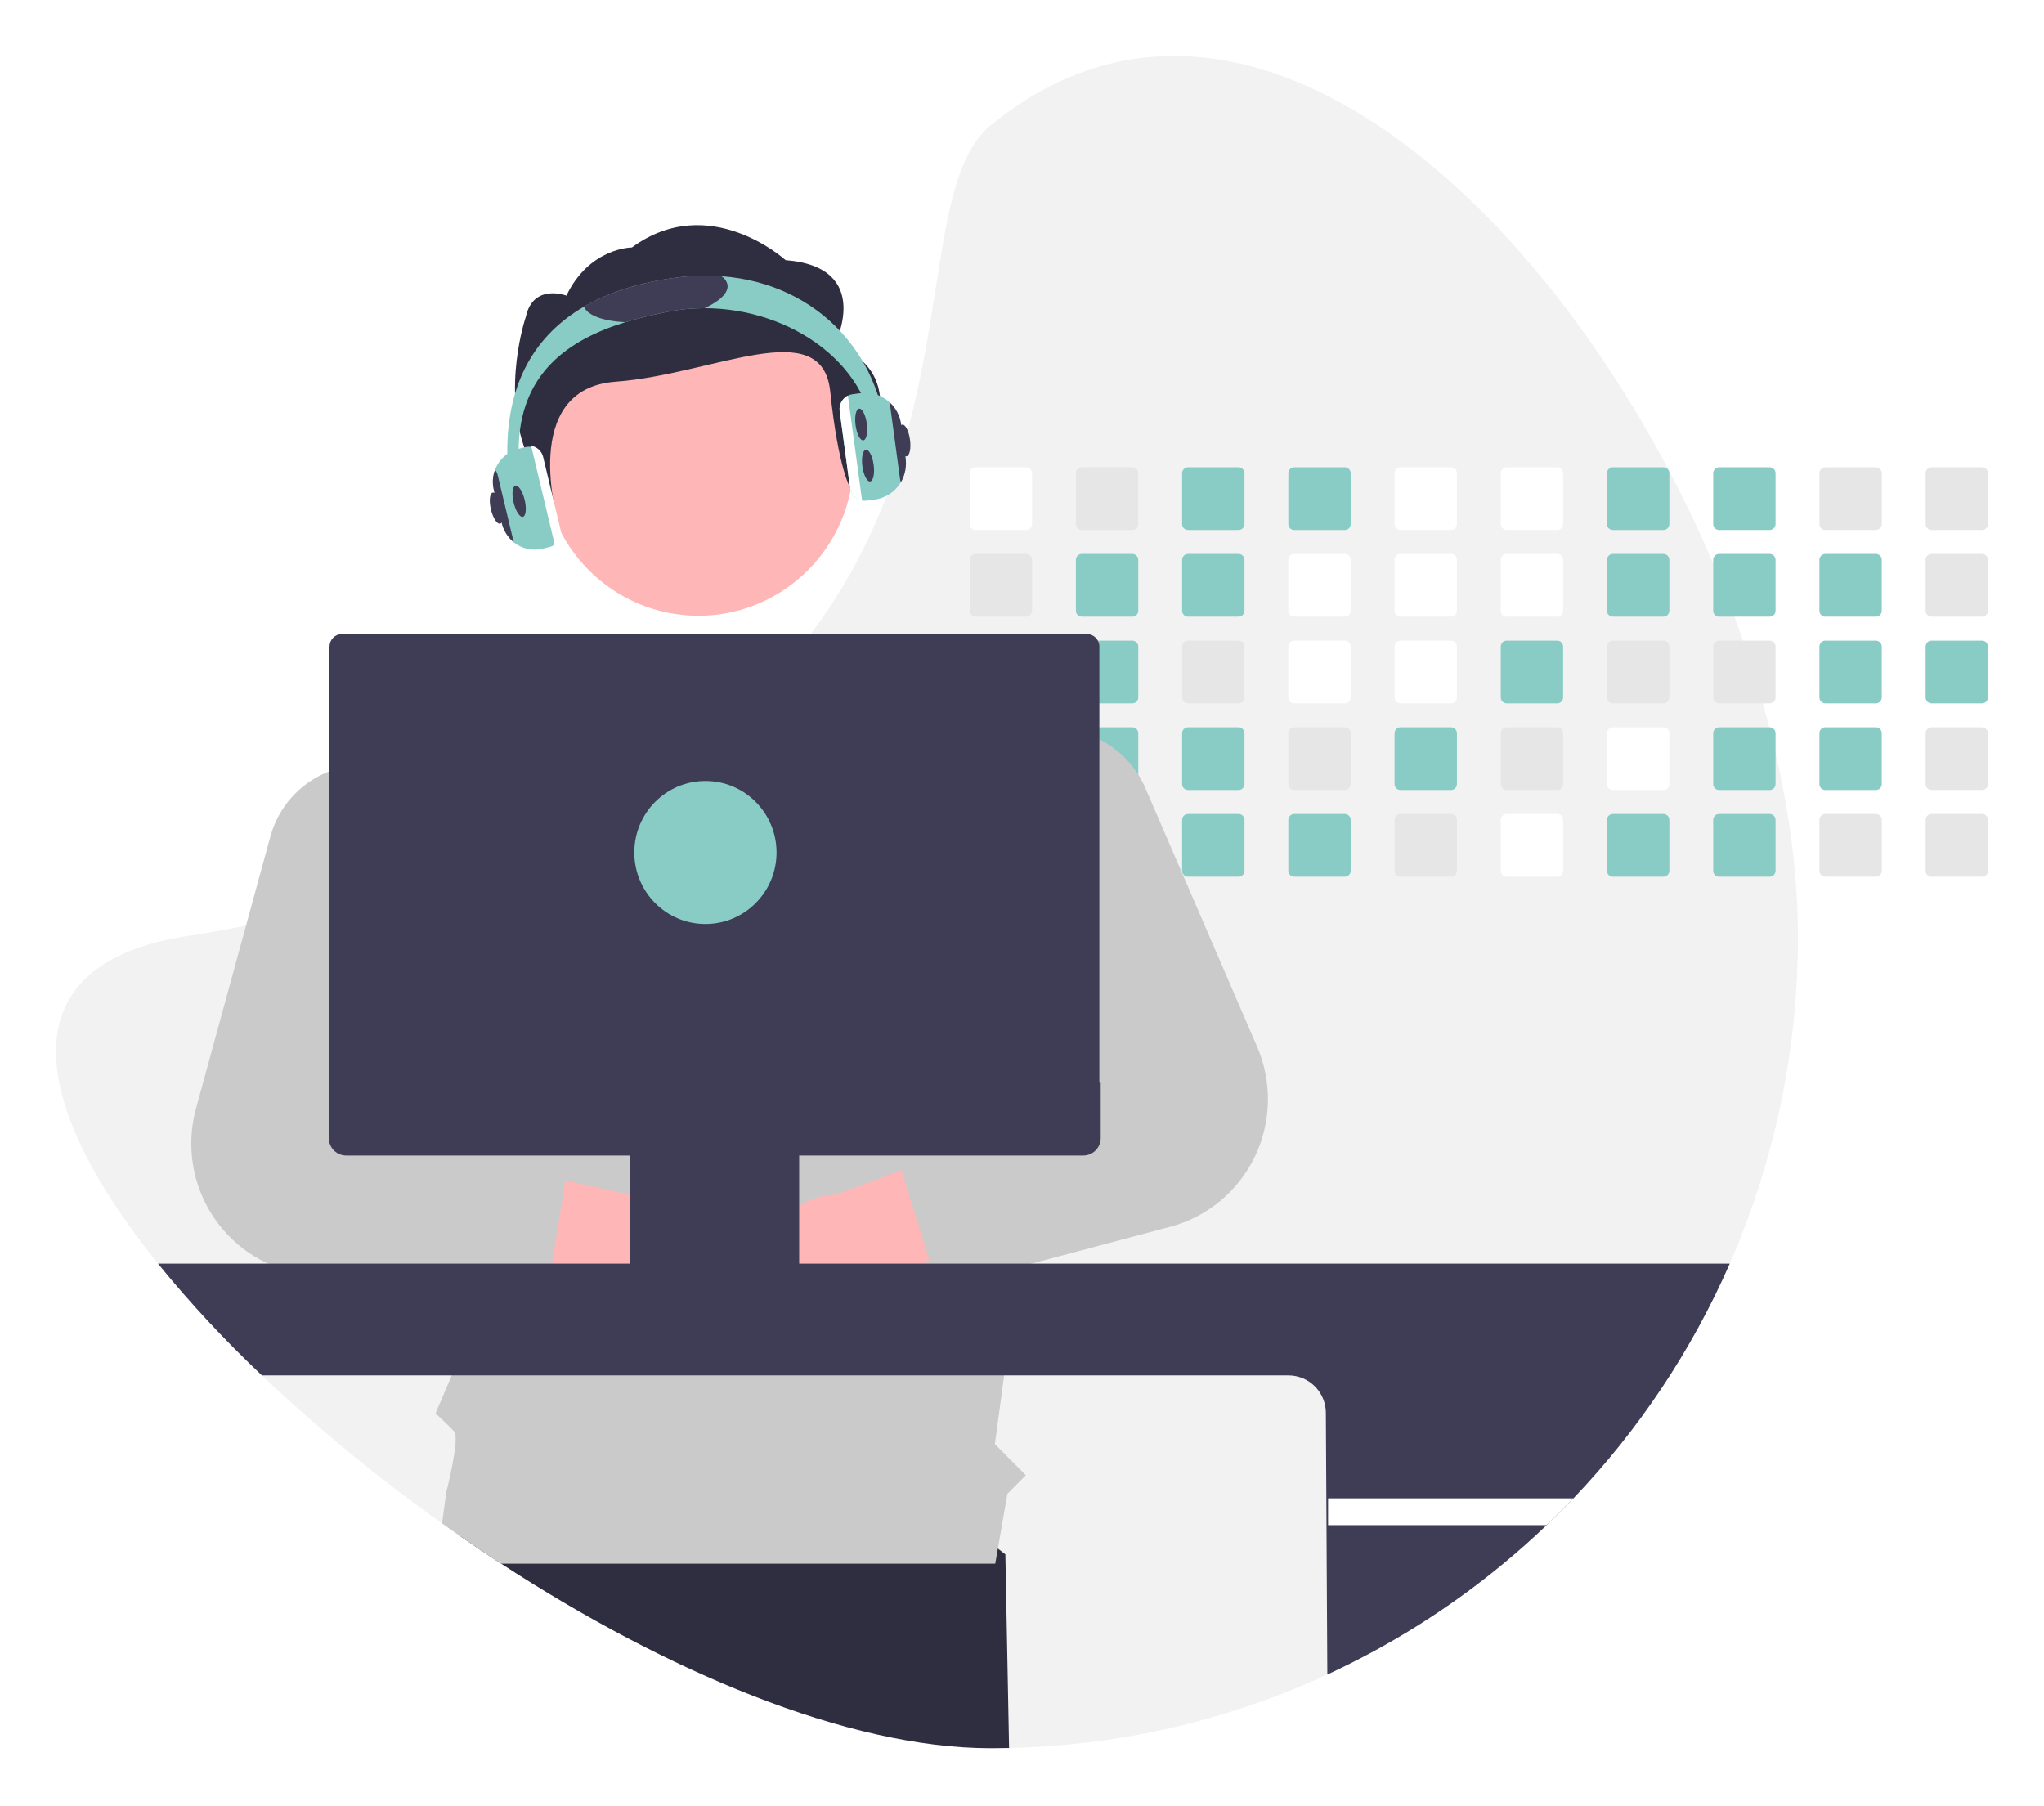<svg width="146" height="129" viewBox="0 0 146 129" fill="none" xmlns="http://www.w3.org/2000/svg">
<g clip-path="url(#clip0_17_306)" filter="url(#filter0_di_17_306)">
<path d="M128.426 62.906C128.444 77.863 122.695 92.245 112.388 103.028C111.766 103.682 111.128 104.32 110.473 104.943C109.475 105.898 108.444 106.815 107.379 107.696C97.417 115.949 84.981 120.587 72.077 120.861C71.647 120.871 71.215 120.876 70.782 120.876C60.49 120.876 47.546 115.348 35.799 107.696C34.827 107.063 33.864 106.415 32.909 105.752C32.463 105.446 32.019 105.134 31.577 104.819C27.047 101.602 22.746 98.069 18.708 94.246C16.063 91.751 13.584 89.084 11.285 86.264C2.259 75.068 0.268 64.98 13.136 62.906C14.659 62.661 16.138 62.399 17.572 62.121C19.649 61.719 21.636 61.286 23.535 60.821C26.092 60.196 28.494 59.518 30.742 58.788C31.498 58.543 32.237 58.293 32.958 58.039C43.624 54.271 50.764 49.358 55.623 44.028C56.447 43.126 57.207 42.212 57.903 41.288C58.967 39.882 59.933 38.403 60.795 36.863C61.985 34.724 62.985 32.482 63.782 30.166L63.826 30.038C67.693 18.822 66.516 8.419 70.782 4.937C89.016 -9.948 111.716 11.25 122.371 36.248C122.908 37.508 123.413 38.775 123.886 40.05C124.099 40.619 124.304 41.19 124.501 41.761C125.021 43.251 125.492 44.745 125.915 46.242C126.077 46.813 126.231 47.383 126.379 47.953C126.536 48.569 126.687 49.182 126.826 49.796C127.863 54.288 128.426 58.717 128.426 62.906Z" fill="#F2F2F2"/>
<path d="M72.077 120.861C71.647 120.871 71.215 120.876 70.782 120.876C60.49 120.876 47.546 115.348 35.799 107.696C34.827 107.063 33.864 106.415 32.909 105.752L33.747 100.629L59.092 97.245L71.812 107.027L72.077 120.861Z" fill="#2F2E41"/>
<path d="M73.297 29.377H69.685C69.573 29.378 69.466 29.422 69.387 29.502C69.308 29.581 69.263 29.689 69.263 29.802V33.435C69.263 33.491 69.274 33.546 69.296 33.597C69.317 33.649 69.348 33.695 69.387 33.734C69.426 33.774 69.473 33.805 69.524 33.826C69.575 33.847 69.63 33.858 69.685 33.858H73.297C73.408 33.858 73.515 33.813 73.594 33.734C73.674 33.655 73.718 33.547 73.719 33.435V29.802C73.718 29.689 73.674 29.581 73.595 29.502C73.516 29.422 73.409 29.378 73.297 29.377Z" fill="white"/>
<path d="M73.297 35.569H69.685C69.573 35.569 69.466 35.614 69.387 35.694C69.308 35.773 69.263 35.881 69.263 35.994V39.627C69.263 39.683 69.274 39.738 69.296 39.789C69.317 39.841 69.348 39.887 69.387 39.927C69.426 39.966 69.473 39.997 69.524 40.018C69.575 40.039 69.63 40.05 69.685 40.05H73.297C73.408 40.05 73.515 40.005 73.594 39.926C73.674 39.847 73.718 39.74 73.719 39.627V35.994C73.718 35.881 73.674 35.774 73.595 35.694C73.516 35.615 73.409 35.57 73.297 35.569Z" fill="#E6E6E6"/>
<path d="M73.297 41.761H69.685C69.573 41.761 69.466 41.806 69.387 41.886C69.308 41.965 69.263 42.073 69.263 42.186V45.818C69.263 45.873 69.274 45.929 69.295 45.98C69.316 46.032 69.347 46.078 69.386 46.118C69.426 46.157 69.472 46.189 69.523 46.21C69.575 46.231 69.63 46.242 69.685 46.242H73.297C73.409 46.242 73.516 46.197 73.595 46.118C73.674 46.038 73.719 45.93 73.719 45.818V42.186C73.718 42.073 73.674 41.966 73.595 41.886C73.516 41.807 73.409 41.762 73.297 41.761Z" fill="#E6E6E6"/>
<path d="M73.712 48.303C73.694 48.205 73.643 48.117 73.567 48.053C73.491 47.989 73.395 47.954 73.297 47.953H69.685C69.573 47.954 69.466 47.998 69.387 48.078C69.308 48.157 69.263 48.265 69.263 48.378V52.01C69.263 52.066 69.274 52.121 69.295 52.172C69.316 52.224 69.347 52.27 69.386 52.31C69.426 52.349 69.472 52.381 69.523 52.402C69.575 52.423 69.63 52.434 69.685 52.434H73.297C73.409 52.434 73.516 52.389 73.595 52.31C73.674 52.23 73.719 52.122 73.719 52.01V48.378C73.719 48.353 73.717 48.327 73.712 48.303Z" fill="#E6E6E6"/>
<path d="M73.461 54.178C73.409 54.157 73.353 54.145 73.297 54.145H69.685C69.63 54.145 69.575 54.156 69.523 54.178C69.472 54.199 69.426 54.23 69.386 54.27C69.347 54.309 69.316 54.356 69.295 54.407C69.274 54.459 69.263 54.514 69.263 54.57V58.202C69.263 58.258 69.274 58.313 69.295 58.364C69.316 58.416 69.347 58.463 69.386 58.502C69.425 58.542 69.472 58.573 69.523 58.594C69.575 58.615 69.63 58.626 69.685 58.626H73.297C73.409 58.626 73.516 58.581 73.595 58.502C73.674 58.422 73.719 58.314 73.719 58.202V54.57C73.718 54.486 73.694 54.405 73.648 54.335C73.602 54.266 73.537 54.211 73.461 54.178Z" fill="#E6E6E6"/>
<path d="M80.884 29.377H77.272C77.16 29.378 77.053 29.422 76.974 29.502C76.895 29.581 76.85 29.689 76.85 29.802V33.435C76.85 33.491 76.861 33.546 76.882 33.597C76.903 33.649 76.935 33.695 76.974 33.734C77.013 33.774 77.059 33.805 77.111 33.826C77.162 33.847 77.217 33.858 77.272 33.858H80.884C80.995 33.858 81.102 33.813 81.181 33.734C81.26 33.655 81.305 33.547 81.305 33.435V29.802C81.305 29.689 81.261 29.581 81.181 29.502C81.103 29.422 80.995 29.378 80.884 29.377Z" fill="#E6E6E6"/>
<path d="M80.884 35.569H77.272C77.16 35.569 77.053 35.614 76.974 35.694C76.895 35.773 76.85 35.881 76.85 35.994V39.627C76.85 39.683 76.861 39.738 76.882 39.789C76.903 39.841 76.935 39.887 76.974 39.927C77.013 39.966 77.059 39.997 77.111 40.018C77.162 40.039 77.217 40.05 77.272 40.05H80.884C80.995 40.05 81.102 40.005 81.181 39.926C81.26 39.847 81.305 39.74 81.305 39.627V35.994C81.305 35.881 81.261 35.774 81.181 35.694C81.103 35.615 80.995 35.57 80.884 35.569Z" fill="#89CCC5"/>
<path d="M80.884 41.761H77.272C77.16 41.761 77.053 41.806 76.974 41.886C76.895 41.965 76.85 42.073 76.85 42.186V45.818C76.85 45.873 76.861 45.929 76.882 45.98C76.903 46.032 76.934 46.078 76.973 46.118C77.013 46.157 77.059 46.189 77.11 46.21C77.162 46.231 77.216 46.242 77.272 46.242H80.884C80.995 46.242 81.103 46.197 81.182 46.118C81.261 46.038 81.305 45.93 81.305 45.818V42.186C81.305 42.073 81.261 41.966 81.181 41.886C81.103 41.807 80.995 41.762 80.884 41.761Z" fill="#89CCC5"/>
<path d="M80.884 47.953H77.272C77.183 47.954 77.097 47.982 77.026 48.034C76.954 48.086 76.9 48.16 76.873 48.244C76.858 48.287 76.85 48.332 76.85 48.378V52.01C76.85 52.066 76.861 52.121 76.882 52.172C76.903 52.224 76.934 52.27 76.973 52.31C77.013 52.349 77.059 52.381 77.11 52.402C77.162 52.423 77.216 52.434 77.272 52.434H80.884C80.995 52.434 81.103 52.389 81.182 52.31C81.261 52.23 81.305 52.122 81.305 52.01V48.378C81.305 48.265 81.26 48.158 81.181 48.078C81.103 47.999 80.995 47.954 80.884 47.953Z" fill="#89CCC5"/>
<path d="M80.884 54.145H77.272C77.216 54.145 77.162 54.156 77.11 54.178C77.059 54.199 77.013 54.23 76.973 54.27C76.934 54.309 76.903 54.356 76.882 54.407C76.861 54.459 76.85 54.514 76.85 54.57V58.202C76.85 58.258 76.861 58.313 76.882 58.364C76.903 58.416 76.934 58.463 76.973 58.502C77.013 58.541 77.059 58.573 77.11 58.594C77.162 58.615 77.216 58.626 77.272 58.626H80.884C80.995 58.626 81.103 58.581 81.182 58.502C81.261 58.422 81.305 58.314 81.305 58.202V54.57C81.305 54.457 81.261 54.349 81.182 54.27C81.103 54.19 80.995 54.146 80.884 54.145Z" fill="#E6E6E6"/>
<path d="M88.47 29.377H84.859C84.747 29.378 84.64 29.422 84.561 29.502C84.481 29.581 84.437 29.689 84.437 29.802V33.435C84.437 33.491 84.448 33.546 84.469 33.597C84.49 33.649 84.522 33.695 84.561 33.734C84.6 33.774 84.646 33.805 84.698 33.826C84.749 33.847 84.803 33.858 84.859 33.858H88.47C88.582 33.858 88.689 33.813 88.768 33.734C88.847 33.655 88.892 33.547 88.892 33.435V29.802C88.892 29.689 88.847 29.581 88.768 29.502C88.689 29.422 88.582 29.378 88.47 29.377Z" fill="#89CCC5"/>
<path d="M88.47 35.569H84.859C84.747 35.569 84.64 35.614 84.561 35.694C84.481 35.773 84.437 35.881 84.437 35.994V39.627C84.437 39.683 84.448 39.738 84.469 39.789C84.49 39.841 84.522 39.887 84.561 39.927C84.6 39.966 84.646 39.997 84.698 40.018C84.749 40.039 84.803 40.05 84.859 40.05H88.47C88.582 40.05 88.689 40.005 88.768 39.926C88.847 39.847 88.892 39.74 88.892 39.627V35.994C88.892 35.881 88.847 35.774 88.768 35.694C88.689 35.615 88.582 35.57 88.47 35.569Z" fill="#89CCC5"/>
<path d="M88.47 41.761H84.859C84.747 41.761 84.64 41.806 84.561 41.886C84.481 41.965 84.437 42.073 84.437 42.186V45.818C84.437 45.873 84.448 45.929 84.469 45.98C84.49 46.032 84.521 46.078 84.56 46.118C84.599 46.157 84.646 46.189 84.697 46.21C84.748 46.231 84.803 46.242 84.859 46.242H88.47C88.582 46.242 88.689 46.197 88.769 46.118C88.848 46.038 88.892 45.93 88.892 45.818V42.186C88.892 42.073 88.847 41.966 88.768 41.886C88.689 41.807 88.582 41.762 88.47 41.761Z" fill="#E6E6E6"/>
<path d="M88.47 47.953H84.859C84.747 47.954 84.64 47.998 84.561 48.078C84.481 48.157 84.437 48.265 84.437 48.378V52.01C84.437 52.066 84.448 52.121 84.469 52.172C84.49 52.224 84.521 52.27 84.56 52.31C84.599 52.349 84.646 52.381 84.697 52.402C84.748 52.423 84.803 52.434 84.859 52.434H88.47C88.582 52.434 88.69 52.389 88.769 52.31C88.848 52.23 88.892 52.122 88.892 52.01V48.378C88.892 48.265 88.847 48.158 88.768 48.078C88.689 47.999 88.582 47.954 88.47 47.953Z" fill="#89CCC5"/>
<path d="M88.47 54.145H84.859C84.803 54.145 84.748 54.156 84.697 54.178C84.646 54.199 84.599 54.23 84.56 54.27C84.521 54.309 84.49 54.356 84.469 54.407C84.448 54.459 84.437 54.514 84.437 54.57V58.202C84.437 58.258 84.448 58.313 84.469 58.364C84.49 58.416 84.521 58.463 84.56 58.502C84.599 58.541 84.646 58.573 84.697 58.594C84.748 58.615 84.803 58.626 84.859 58.626H88.47C88.582 58.626 88.69 58.581 88.769 58.502C88.848 58.422 88.892 58.314 88.892 58.202V54.57C88.892 54.457 88.848 54.349 88.769 54.27C88.69 54.19 88.582 54.146 88.47 54.145Z" fill="#89CCC5"/>
<path d="M96.057 29.377H92.445C92.334 29.378 92.226 29.422 92.147 29.502C92.068 29.581 92.024 29.689 92.024 29.802V33.435C92.024 33.491 92.035 33.546 92.056 33.597C92.077 33.649 92.108 33.695 92.147 33.734C92.187 33.774 92.233 33.805 92.284 33.826C92.335 33.847 92.39 33.858 92.445 33.858H96.057C96.169 33.858 96.276 33.813 96.355 33.734C96.434 33.655 96.479 33.547 96.479 33.435V29.802C96.479 29.689 96.434 29.581 96.355 29.502C96.276 29.422 96.169 29.378 96.057 29.377Z" fill="#89CCC5"/>
<path d="M96.057 35.569H92.445C92.334 35.569 92.226 35.614 92.147 35.694C92.068 35.773 92.024 35.881 92.024 35.994V39.627C92.024 39.683 92.035 39.738 92.056 39.789C92.077 39.841 92.108 39.887 92.147 39.927C92.187 39.966 92.233 39.997 92.284 40.018C92.335 40.039 92.39 40.05 92.445 40.05H96.057C96.169 40.05 96.276 40.005 96.355 39.926C96.434 39.847 96.479 39.74 96.479 39.627V35.994C96.479 35.881 96.434 35.774 96.355 35.694C96.276 35.615 96.169 35.57 96.057 35.569Z" fill="white"/>
<path d="M96.057 41.761H92.445C92.334 41.761 92.226 41.806 92.147 41.886C92.068 41.965 92.024 42.073 92.024 42.186V45.818C92.024 45.873 92.034 45.929 92.056 45.98C92.077 46.032 92.108 46.078 92.147 46.118C92.186 46.157 92.233 46.189 92.284 46.21C92.335 46.231 92.39 46.242 92.445 46.242H96.057C96.169 46.242 96.276 46.197 96.356 46.118C96.435 46.038 96.479 45.93 96.479 45.818V42.186C96.479 42.073 96.434 41.966 96.355 41.886C96.276 41.807 96.169 41.762 96.057 41.761Z" fill="white"/>
<path d="M96.057 47.953H92.445C92.334 47.953 92.226 47.998 92.147 48.078C92.068 48.157 92.024 48.265 92.024 48.378V52.01C92.024 52.066 92.034 52.121 92.056 52.172C92.077 52.224 92.108 52.27 92.147 52.31C92.186 52.349 92.233 52.381 92.284 52.402C92.335 52.423 92.39 52.434 92.445 52.434H96.057C96.169 52.434 96.276 52.389 96.356 52.31C96.435 52.23 96.479 52.122 96.479 52.01V48.378C96.479 48.265 96.434 48.158 96.355 48.078C96.276 47.999 96.169 47.954 96.057 47.953Z" fill="#E6E6E6"/>
<path d="M96.057 54.145H92.445C92.39 54.145 92.335 54.156 92.284 54.178C92.233 54.199 92.186 54.23 92.147 54.27C92.108 54.309 92.077 54.356 92.056 54.407C92.034 54.459 92.024 54.514 92.024 54.57V58.202C92.024 58.258 92.034 58.313 92.056 58.364C92.077 58.416 92.108 58.463 92.147 58.502C92.186 58.541 92.233 58.573 92.284 58.594C92.335 58.615 92.39 58.626 92.445 58.626H96.057C96.169 58.626 96.276 58.581 96.356 58.502C96.435 58.422 96.479 58.314 96.479 58.202V54.57C96.479 54.457 96.435 54.349 96.356 54.27C96.276 54.19 96.169 54.146 96.057 54.145Z" fill="#89CCC5"/>
<path d="M103.644 29.377H100.031C99.919 29.378 99.812 29.423 99.733 29.502C99.655 29.582 99.611 29.689 99.611 29.802V33.435C99.611 33.547 99.655 33.655 99.734 33.734C99.812 33.813 99.919 33.858 100.031 33.858H103.644C103.756 33.858 103.863 33.813 103.942 33.734C104.021 33.655 104.066 33.547 104.066 33.435V29.802C104.066 29.689 104.021 29.581 103.942 29.502C103.863 29.422 103.756 29.378 103.644 29.377Z" fill="white"/>
<path d="M103.644 35.569H100.031C99.919 35.57 99.812 35.615 99.733 35.694C99.655 35.774 99.611 35.881 99.611 35.994V39.627C99.611 39.739 99.655 39.847 99.734 39.926C99.812 40.005 99.919 40.05 100.031 40.05H103.644C103.756 40.05 103.863 40.005 103.942 39.926C104.021 39.847 104.066 39.74 104.066 39.627V35.994C104.066 35.881 104.021 35.774 103.942 35.694C103.863 35.615 103.756 35.57 103.644 35.569Z" fill="white"/>
<path d="M103.644 41.761H100.031C99.919 41.762 99.812 41.807 99.734 41.886C99.655 41.966 99.611 42.074 99.611 42.186V45.818C99.61 45.873 99.621 45.928 99.642 45.98C99.663 46.031 99.694 46.078 99.733 46.117C99.772 46.157 99.819 46.188 99.87 46.209C99.921 46.231 99.975 46.242 100.031 46.242H103.644C103.756 46.242 103.863 46.197 103.942 46.118C104.021 46.038 104.066 45.93 104.066 45.818V42.186C104.066 42.073 104.021 41.966 103.942 41.886C103.863 41.807 103.756 41.762 103.644 41.761Z" fill="white"/>
<path d="M103.644 47.953H100.031C99.919 47.954 99.812 47.999 99.734 48.078C99.655 48.158 99.611 48.266 99.611 48.378V52.01C99.61 52.065 99.621 52.12 99.642 52.172C99.663 52.223 99.694 52.27 99.733 52.309C99.772 52.349 99.819 52.38 99.87 52.401C99.921 52.423 99.975 52.434 100.031 52.434H103.644C103.756 52.434 103.863 52.389 103.942 52.31C104.021 52.23 104.066 52.122 104.066 52.01V48.378C104.066 48.265 104.021 48.158 103.942 48.078C103.863 47.999 103.756 47.954 103.644 47.953Z" fill="#89CCC5"/>
<path d="M103.644 54.145H100.031C99.975 54.146 99.921 54.157 99.87 54.178C99.819 54.199 99.772 54.231 99.733 54.27C99.694 54.309 99.663 54.356 99.642 54.408C99.621 54.459 99.61 54.514 99.611 54.57V58.202C99.61 58.257 99.621 58.312 99.642 58.364C99.663 58.415 99.694 58.462 99.733 58.502C99.772 58.541 99.819 58.572 99.87 58.594C99.921 58.615 99.975 58.626 100.031 58.626H103.644C103.756 58.626 103.863 58.581 103.942 58.502C104.021 58.422 104.066 58.314 104.066 58.202V54.57C104.066 54.457 104.021 54.349 103.942 54.27C103.863 54.19 103.756 54.146 103.644 54.145Z" fill="#E6E6E6"/>
<path d="M111.231 29.377H107.618C107.506 29.378 107.399 29.423 107.32 29.502C107.242 29.582 107.197 29.689 107.197 29.802V33.435C107.197 33.547 107.242 33.655 107.32 33.734C107.399 33.813 107.506 33.858 107.618 33.858H111.231C111.342 33.858 111.45 33.813 111.529 33.734C111.608 33.655 111.652 33.547 111.653 33.435V29.802C111.652 29.689 111.608 29.581 111.529 29.502C111.45 29.422 111.343 29.378 111.231 29.377Z" fill="white"/>
<path d="M111.231 35.569H107.618C107.506 35.57 107.399 35.615 107.32 35.694C107.241 35.774 107.197 35.881 107.197 35.994V39.627C107.197 39.739 107.242 39.847 107.32 39.926C107.399 40.005 107.506 40.05 107.618 40.05H111.231C111.342 40.05 111.45 40.005 111.529 39.926C111.608 39.847 111.652 39.74 111.653 39.627V35.994C111.652 35.881 111.608 35.774 111.529 35.694C111.45 35.615 111.343 35.57 111.231 35.569Z" fill="white"/>
<path d="M111.231 41.761H107.618C107.506 41.762 107.399 41.807 107.32 41.886C107.241 41.966 107.197 42.074 107.197 42.186V45.818C107.197 45.873 107.208 45.928 107.229 45.98C107.25 46.031 107.281 46.078 107.32 46.117C107.359 46.157 107.405 46.188 107.456 46.209C107.508 46.231 107.562 46.242 107.618 46.242H111.231C111.343 46.242 111.45 46.197 111.529 46.118C111.608 46.038 111.653 45.93 111.653 45.818V42.186C111.652 42.073 111.608 41.966 111.529 41.886C111.45 41.807 111.343 41.762 111.231 41.761Z" fill="#89CCC5"/>
<path d="M111.231 47.953H107.618C107.506 47.954 107.399 47.999 107.32 48.078C107.242 48.158 107.197 48.266 107.197 48.378V52.01C107.197 52.065 107.208 52.12 107.229 52.172C107.25 52.223 107.281 52.27 107.32 52.309C107.359 52.349 107.405 52.38 107.456 52.401C107.508 52.423 107.562 52.434 107.618 52.434H111.231C111.343 52.434 111.45 52.389 111.529 52.31C111.608 52.23 111.653 52.122 111.653 52.01V48.378C111.652 48.265 111.608 48.158 111.529 48.078C111.45 47.999 111.343 47.954 111.231 47.953Z" fill="#E6E6E6"/>
<path d="M111.231 54.145H107.618C107.562 54.146 107.508 54.157 107.456 54.178C107.405 54.199 107.359 54.231 107.32 54.27C107.281 54.309 107.25 54.356 107.229 54.408C107.208 54.459 107.197 54.514 107.197 54.57V58.202C107.197 58.257 107.208 58.312 107.229 58.364C107.25 58.415 107.281 58.462 107.32 58.502C107.359 58.541 107.405 58.572 107.456 58.594C107.508 58.615 107.562 58.626 107.618 58.626H111.231C111.343 58.626 111.45 58.581 111.529 58.502C111.608 58.422 111.653 58.314 111.653 58.202V54.57C111.653 54.457 111.608 54.349 111.529 54.27C111.45 54.19 111.343 54.146 111.231 54.145Z" fill="white"/>
<path d="M118.818 29.377H115.204C115.093 29.378 114.986 29.423 114.907 29.502C114.828 29.582 114.784 29.689 114.784 29.802V33.435C114.784 33.547 114.828 33.655 114.907 33.734C114.986 33.813 115.093 33.858 115.204 33.858H118.818C118.929 33.858 119.036 33.813 119.115 33.734C119.195 33.655 119.239 33.547 119.24 33.435V29.802C119.239 29.689 119.195 29.581 119.116 29.502C119.037 29.422 118.929 29.378 118.818 29.377Z" fill="#89CCC5"/>
<path d="M118.818 35.569H115.204C115.093 35.57 114.986 35.615 114.907 35.694C114.828 35.774 114.784 35.881 114.784 35.994V39.627C114.784 39.739 114.828 39.847 114.907 39.926C114.986 40.005 115.093 40.05 115.204 40.05H118.818C118.929 40.05 119.036 40.005 119.115 39.926C119.195 39.847 119.239 39.74 119.24 39.627V35.994C119.239 35.881 119.195 35.774 119.116 35.694C119.037 35.615 118.929 35.57 118.818 35.569Z" fill="#89CCC5"/>
<path d="M118.818 41.761H115.204C115.093 41.762 114.986 41.807 114.907 41.886C114.828 41.966 114.784 42.074 114.784 42.186V45.818C114.784 45.873 114.795 45.928 114.816 45.98C114.837 46.031 114.868 46.078 114.907 46.117C114.946 46.157 114.992 46.188 115.043 46.209C115.094 46.231 115.149 46.242 115.204 46.242H118.818C118.93 46.242 119.037 46.197 119.116 46.118C119.195 46.038 119.239 45.93 119.24 45.818V42.186C119.239 42.073 119.195 41.966 119.116 41.886C119.037 41.807 118.929 41.762 118.818 41.761Z" fill="#E6E6E6"/>
<path d="M118.818 47.953H115.204C115.093 47.954 114.986 47.999 114.907 48.078C114.828 48.158 114.784 48.266 114.784 48.378V52.01C114.784 52.065 114.795 52.12 114.816 52.172C114.837 52.223 114.868 52.27 114.907 52.309C114.946 52.349 114.992 52.38 115.043 52.401C115.094 52.423 115.149 52.434 115.204 52.434H118.818C118.93 52.434 119.037 52.389 119.116 52.31C119.195 52.23 119.239 52.122 119.24 52.01V48.378C119.239 48.265 119.195 48.158 119.116 48.078C119.037 47.999 118.929 47.954 118.818 47.953Z" fill="white"/>
<path d="M118.818 54.145H115.204C115.149 54.146 115.094 54.157 115.043 54.178C114.992 54.199 114.946 54.231 114.907 54.27C114.868 54.309 114.837 54.356 114.816 54.408C114.795 54.459 114.784 54.514 114.784 54.57V58.202C114.784 58.257 114.795 58.312 114.816 58.364C114.837 58.415 114.868 58.462 114.907 58.502C114.946 58.541 114.992 58.572 115.043 58.594C115.094 58.615 115.149 58.626 115.204 58.626H118.818C118.93 58.626 119.037 58.581 119.116 58.502C119.195 58.422 119.239 58.314 119.24 58.202V54.57C119.239 54.457 119.195 54.349 119.116 54.27C119.037 54.19 118.93 54.146 118.818 54.145Z" fill="#89CCC5"/>
<path d="M126.404 29.377H122.791C122.68 29.378 122.573 29.423 122.494 29.502C122.415 29.582 122.371 29.689 122.371 29.802V33.435C122.371 33.547 122.415 33.655 122.494 33.734C122.573 33.813 122.68 33.858 122.791 33.858H126.404C126.516 33.858 126.623 33.813 126.702 33.734C126.781 33.655 126.826 33.547 126.826 33.435V29.802C126.826 29.689 126.781 29.581 126.702 29.502C126.623 29.422 126.516 29.378 126.404 29.377Z" fill="#89CCC5"/>
<path d="M126.404 35.569H122.791C122.68 35.57 122.573 35.615 122.494 35.694C122.415 35.774 122.371 35.881 122.371 35.994V39.627C122.371 39.739 122.415 39.847 122.494 39.926C122.573 40.005 122.68 40.05 122.791 40.05H126.404C126.516 40.05 126.623 40.005 126.702 39.926C126.781 39.847 126.826 39.74 126.826 39.627V35.994C126.826 35.881 126.781 35.774 126.702 35.694C126.623 35.615 126.516 35.57 126.404 35.569Z" fill="#89CCC5"/>
<path d="M126.404 41.761H122.791C122.68 41.762 122.573 41.807 122.494 41.886C122.415 41.966 122.371 42.074 122.371 42.186V45.818C122.371 45.873 122.382 45.928 122.403 45.98C122.424 46.031 122.455 46.078 122.494 46.117C122.533 46.157 122.579 46.188 122.63 46.209C122.681 46.231 122.736 46.242 122.791 46.242H126.404C126.516 46.242 126.624 46.197 126.703 46.118C126.782 46.038 126.826 45.93 126.826 45.818V42.186C126.826 42.073 126.781 41.966 126.702 41.886C126.623 41.807 126.516 41.762 126.404 41.761Z" fill="#E6E6E6"/>
<path d="M126.404 47.953H122.791C122.68 47.954 122.573 47.999 122.494 48.078C122.415 48.158 122.371 48.266 122.371 48.378V52.01C122.371 52.065 122.382 52.12 122.403 52.172C122.424 52.223 122.455 52.27 122.494 52.309C122.533 52.349 122.579 52.38 122.63 52.401C122.681 52.423 122.736 52.434 122.791 52.434H126.404C126.516 52.434 126.624 52.389 126.703 52.31C126.782 52.23 126.826 52.122 126.826 52.01V48.378C126.826 48.265 126.781 48.158 126.702 48.078C126.623 47.999 126.516 47.954 126.404 47.953Z" fill="#89CCC5"/>
<path d="M126.404 54.145H122.791C122.736 54.146 122.681 54.157 122.63 54.178C122.579 54.199 122.533 54.231 122.494 54.27C122.455 54.309 122.424 54.356 122.403 54.408C122.382 54.459 122.371 54.514 122.371 54.57V58.202C122.371 58.257 122.382 58.312 122.403 58.364C122.424 58.415 122.455 58.462 122.494 58.502C122.533 58.541 122.579 58.572 122.63 58.594C122.681 58.615 122.736 58.626 122.791 58.626H126.404C126.516 58.626 126.624 58.581 126.703 58.502C126.782 58.422 126.826 58.314 126.826 58.202V54.57C126.826 54.457 126.782 54.349 126.703 54.27C126.624 54.19 126.516 54.146 126.404 54.145Z" fill="#89CCC5"/>
<path d="M133.991 29.377H130.378C130.266 29.378 130.159 29.423 130.081 29.502C130.002 29.582 129.958 29.689 129.958 29.802V33.435C129.958 33.547 130.002 33.655 130.081 33.734C130.16 33.813 130.267 33.858 130.378 33.858H133.991C134.103 33.858 134.21 33.813 134.289 33.734C134.368 33.655 134.413 33.547 134.413 33.435V29.802C134.413 29.689 134.368 29.581 134.289 29.502C134.21 29.422 134.103 29.378 133.991 29.377Z" fill="#E6E6E6"/>
<path d="M133.991 35.569H130.378C130.266 35.57 130.159 35.615 130.081 35.694C130.002 35.774 129.958 35.881 129.958 35.994V39.627C129.958 39.739 130.002 39.847 130.081 39.926C130.16 40.005 130.267 40.05 130.378 40.05H133.991C134.103 40.05 134.21 40.005 134.289 39.926C134.368 39.847 134.413 39.74 134.413 39.627V35.994C134.413 35.881 134.368 35.774 134.289 35.694C134.21 35.615 134.103 35.57 133.991 35.569Z" fill="#89CCC5"/>
<path d="M133.991 41.761H130.378C130.266 41.762 130.159 41.807 130.081 41.886C130.002 41.966 129.958 42.074 129.958 42.186V45.818C129.958 45.873 129.968 45.928 129.989 45.98C130.01 46.031 130.041 46.078 130.08 46.117C130.119 46.157 130.166 46.188 130.217 46.209C130.268 46.231 130.323 46.242 130.378 46.242H133.991C134.103 46.242 134.21 46.197 134.29 46.118C134.369 46.038 134.413 45.93 134.413 45.818V42.186C134.413 42.073 134.368 41.966 134.289 41.886C134.21 41.807 134.103 41.762 133.991 41.761Z" fill="#89CCC5"/>
<path d="M133.991 47.953H130.378C130.266 47.954 130.159 47.999 130.081 48.078C130.002 48.158 129.958 48.266 129.958 48.378V52.01C129.958 52.065 129.968 52.12 129.989 52.172C130.01 52.223 130.041 52.27 130.08 52.309C130.119 52.349 130.166 52.38 130.217 52.401C130.268 52.423 130.323 52.434 130.378 52.434H133.991C134.103 52.434 134.21 52.389 134.29 52.31C134.369 52.23 134.413 52.122 134.413 52.01V48.378C134.413 48.265 134.368 48.158 134.289 48.078C134.21 47.999 134.103 47.954 133.991 47.953Z" fill="#89CCC5"/>
<path d="M133.991 54.145H130.378C130.323 54.146 130.268 54.157 130.217 54.178C130.166 54.199 130.119 54.231 130.08 54.27C130.041 54.309 130.01 54.356 129.989 54.408C129.968 54.459 129.958 54.514 129.958 54.57V58.202C129.958 58.257 129.968 58.312 129.989 58.364C130.01 58.415 130.041 58.462 130.08 58.502C130.119 58.541 130.166 58.572 130.217 58.594C130.268 58.615 130.323 58.626 130.378 58.626H133.991C134.103 58.626 134.21 58.581 134.29 58.502C134.369 58.422 134.413 58.314 134.413 58.202V54.57C134.413 54.457 134.369 54.349 134.29 54.27C134.21 54.19 134.103 54.146 133.991 54.145Z" fill="#E6E6E6"/>
<path d="M141.578 29.377H137.965C137.853 29.378 137.746 29.423 137.668 29.502C137.589 29.582 137.545 29.689 137.545 29.802V33.435C137.545 33.547 137.589 33.655 137.668 33.734C137.746 33.813 137.853 33.858 137.965 33.858H141.578C141.69 33.858 141.797 33.813 141.876 33.734C141.955 33.655 142 33.547 142 33.435V29.802C142 29.689 141.955 29.581 141.876 29.502C141.797 29.422 141.69 29.378 141.578 29.377Z" fill="#E6E6E6"/>
<path d="M141.578 35.569H137.965C137.853 35.57 137.746 35.615 137.668 35.694C137.589 35.774 137.545 35.881 137.545 35.994V39.627C137.545 39.739 137.589 39.847 137.668 39.926C137.746 40.005 137.853 40.05 137.965 40.05H141.578C141.69 40.05 141.797 40.005 141.876 39.926C141.955 39.847 142 39.74 142 39.627V35.994C142 35.881 141.955 35.774 141.876 35.694C141.797 35.615 141.69 35.57 141.578 35.569Z" fill="#E6E6E6"/>
<path d="M141.578 41.761H137.965C137.853 41.762 137.746 41.807 137.668 41.886C137.589 41.966 137.545 42.074 137.545 42.186V45.818C137.544 45.873 137.555 45.928 137.576 45.98C137.597 46.031 137.628 46.078 137.667 46.117C137.706 46.157 137.753 46.188 137.804 46.209C137.855 46.231 137.909 46.242 137.965 46.242H141.578C141.69 46.242 141.797 46.197 141.876 46.118C141.955 46.038 142 45.93 142 45.818V42.186C142 42.073 141.955 41.966 141.876 41.886C141.797 41.807 141.69 41.762 141.578 41.761Z" fill="#89CCC5"/>
<path d="M141.578 47.953H137.965C137.853 47.954 137.746 47.999 137.668 48.078C137.589 48.158 137.545 48.266 137.545 48.378V52.01C137.544 52.065 137.555 52.12 137.576 52.172C137.597 52.223 137.628 52.27 137.667 52.309C137.706 52.349 137.753 52.38 137.804 52.401C137.855 52.423 137.909 52.434 137.965 52.434H141.578C141.69 52.434 141.797 52.389 141.876 52.31C141.955 52.23 142 52.122 142 52.01V48.378C142 48.265 141.955 48.158 141.876 48.078C141.797 47.999 141.69 47.954 141.578 47.953Z" fill="#E6E6E6"/>
<path d="M141.578 54.145H137.965C137.909 54.146 137.855 54.157 137.804 54.178C137.753 54.199 137.706 54.231 137.667 54.27C137.628 54.309 137.597 54.356 137.576 54.408C137.555 54.459 137.544 54.514 137.545 54.57V58.202C137.544 58.257 137.555 58.312 137.576 58.364C137.597 58.415 137.628 58.462 137.667 58.502C137.706 58.541 137.753 58.572 137.804 58.594C137.855 58.615 137.909 58.626 137.965 58.626H141.578C141.69 58.626 141.797 58.581 141.876 58.502C141.955 58.422 142 58.314 142 58.202V54.57C142 54.457 141.955 54.349 141.876 54.27C141.797 54.19 141.69 54.146 141.578 54.145Z" fill="#E6E6E6"/>
<path d="M58.532 107.696H58.431L58.517 107.684L58.532 107.696Z" fill="#2F2E41"/>
<path d="M49.887 39.984C56.009 39.984 60.972 34.993 60.972 28.836C60.972 22.68 56.009 17.689 49.887 17.689C43.764 17.689 38.801 22.68 38.801 28.836C38.801 34.993 43.764 39.984 49.887 39.984Z" fill="#FFB6B6"/>
<path d="M59.594 20.663C59.594 20.663 62.494 15.089 56.115 14.582C56.115 14.582 50.677 9.622 45.135 13.676C45.135 13.676 42.111 13.676 40.458 17.116C40.458 17.116 38.081 16.209 37.558 18.636C37.558 18.636 35.818 23.703 37.558 28.264C39.298 32.824 39.876 33.331 39.876 33.331C39.876 33.331 37.017 23.77 43.976 23.263C50.935 22.756 58.722 18.383 59.302 23.957C59.882 29.53 60.755 30.904 60.755 30.904C60.755 30.904 66.263 22.943 59.594 20.663Z" fill="#2F2E41"/>
<path d="M78.562 56.309L78.526 56.498L78.125 58.626L75.356 73.343L75.192 74.21L74.848 76.042L74.377 78.542L73.334 84.081L73.035 85.669L72.924 86.264L72.885 86.473L72.575 88.116L72.481 88.612L71.725 94.246L71.064 99.156L73.274 101.378L71.957 102.703L71.092 107.684L71.093 107.696H35.799C34.371 106.766 32.964 105.807 31.577 104.819L31.868 102.633C31.868 102.633 32.867 98.728 32.447 98.261C32.028 97.795 31.11 96.961 31.11 96.961L32.267 94.246L32.428 93.869L32.158 88.251L32.152 88.116L32.062 86.264L32.051 86.026L32.033 85.669L31.691 78.542L31.684 78.424L31.581 76.264L31.483 74.21L31.441 73.343L31.024 64.674L30.742 58.788L30.495 53.663L31.486 53.325L42.09 49.701L46.482 43.959L55.623 44.028L60.098 44.062L67.564 51.026L69.263 51.842L69.276 51.848L70.495 52.434L73.584 53.917L76.85 55.487L78.526 56.291L78.562 56.309Z" fill="#CACACA"/>
<path d="M47.663 90.972C46.993 91.233 46.275 91.343 45.558 91.294C44.841 91.246 44.144 91.04 43.514 90.691C42.886 90.342 42.34 89.858 41.917 89.275C41.494 88.691 41.203 88.021 41.065 87.312L23.776 84.845L29.786 78.008L45.283 81.399C46.483 81.245 47.697 81.539 48.696 82.225C49.694 82.912 50.408 83.942 50.701 85.122C50.995 86.302 50.847 87.549 50.287 88.627C49.727 89.706 48.794 90.54 47.663 90.972V90.972Z" fill="#FFB6B6"/>
<path d="M39.954 78.542C39.634 78.133 39.181 77.852 38.674 77.747L31.581 76.264L30.852 76.112C30.429 76.023 30.029 75.846 29.678 75.591C29.328 75.335 29.035 75.009 28.819 74.632C28.595 74.237 28.459 73.797 28.422 73.343C28.388 72.931 28.437 72.516 28.566 72.123L31.024 64.674L32.619 59.842C32.812 59.259 32.926 58.652 32.958 58.039C33.047 56.341 32.525 54.667 31.486 53.325C30.574 52.145 29.308 51.292 27.876 50.891C26.444 50.49 24.922 50.563 23.535 51.099C23.494 51.114 23.452 51.13 23.411 51.147C22.416 51.546 21.527 52.173 20.814 52.977C20.102 53.782 19.585 54.742 19.305 55.782L17.572 62.121L13.998 75.189C13.64 76.498 13.567 77.87 13.786 79.21C14.004 80.549 14.507 81.826 15.262 82.952C16.016 84.079 17.003 85.027 18.156 85.734C19.309 86.441 20.6 86.889 21.941 87.047L32.158 88.251L36.886 88.809C37.433 88.876 37.984 88.732 38.431 88.408C38.877 88.083 39.185 87.602 39.294 87.059C39.302 87.029 39.308 86.999 39.312 86.969L39.425 86.264L40.388 80.328L40.397 80.268C40.447 79.965 40.434 79.655 40.358 79.358C40.281 79.06 40.144 78.782 39.954 78.542Z" fill="#CACACA"/>
<path d="M58.675 91.162C59.375 91.325 60.102 91.332 60.805 91.183C61.508 91.033 62.169 90.73 62.743 90.296C63.317 89.861 63.789 89.305 64.126 88.667C64.463 88.029 64.657 87.325 64.694 86.603L81.465 81.709L74.556 75.793L59.689 81.347C58.48 81.365 57.319 81.828 56.427 82.649C55.534 83.47 54.972 84.592 54.847 85.802C54.722 87.011 55.043 88.225 55.749 89.213C56.454 90.201 57.496 90.895 58.675 91.162V91.162Z" fill="#FFB6B6"/>
<path d="M89.791 70.762L81.815 52.302C81.162 50.786 79.997 49.552 78.526 48.818C78.071 48.593 77.594 48.418 77.102 48.296C77.025 48.277 76.949 48.259 76.873 48.244C75.829 48.015 74.747 48.035 73.712 48.303C72.766 48.547 71.883 48.989 71.118 49.6C70.354 50.211 69.726 50.977 69.276 51.848C69.271 51.855 69.267 51.863 69.263 51.871C68.76 52.849 68.493 53.932 68.483 55.033C68.472 56.134 68.719 57.222 69.203 58.21L69.302 58.409L74.939 69.793C75.131 70.182 75.24 70.608 75.257 71.042C75.274 71.477 75.2 71.91 75.039 72.313C74.878 72.717 74.634 73.082 74.323 73.384C74.013 73.686 73.642 73.918 73.235 74.066L72.839 74.21L65.72 76.796C65.185 76.987 64.746 77.38 64.494 77.891C64.242 78.402 64.197 78.992 64.368 79.535L64.386 79.592L66.382 86.014C66.391 86.044 66.401 86.073 66.412 86.103C66.43 86.158 66.452 86.212 66.477 86.264C66.689 86.743 67.064 87.129 67.535 87.354C68.005 87.579 68.54 87.629 69.043 87.493L72.885 86.473L73.668 86.264L83.59 83.629C84.895 83.282 86.111 82.656 87.153 81.792C88.196 80.929 89.04 79.85 89.629 78.628C90.218 77.406 90.537 76.07 90.565 74.713C90.593 73.355 90.329 72.007 89.791 70.762L89.791 70.762Z" fill="#CACACA"/>
<path d="M11.285 86.264C13.584 89.084 16.063 91.751 18.708 94.246H92.04C92.746 94.247 93.424 94.53 93.923 95.033C94.422 95.535 94.703 96.216 94.704 96.927L94.809 115.614C99.321 113.53 103.546 110.868 107.379 107.696C108.443 106.816 109.475 105.899 110.473 104.943C111.127 104.32 111.765 103.681 112.388 103.028C117.055 98.138 120.834 92.465 123.554 86.264H11.285Z" fill="#3F3D56"/>
<path d="M112.388 103.028C111.766 103.682 111.128 104.32 110.473 104.943H94.863V103.028H112.388Z" fill="white"/>
<path d="M78.416 41.761C78.339 41.618 78.225 41.499 78.085 41.416C77.946 41.332 77.787 41.288 77.626 41.288H24.433C24.195 41.289 23.966 41.385 23.798 41.554C23.63 41.724 23.535 41.954 23.535 42.194V74.21H78.526V42.194C78.527 42.043 78.489 41.894 78.416 41.761Z" fill="#3F3D56"/>
<path d="M23.486 73.343V77.294C23.486 77.457 23.518 77.62 23.581 77.771C23.643 77.922 23.735 78.06 23.85 78.176C23.965 78.291 24.102 78.383 24.252 78.446C24.402 78.509 24.564 78.541 24.727 78.541H45.024V86.338H44.754C44.733 86.338 44.712 86.342 44.692 86.35C44.673 86.358 44.655 86.37 44.64 86.385C44.625 86.4 44.613 86.418 44.605 86.438C44.597 86.458 44.593 86.479 44.593 86.5V87.042C44.593 87.064 44.597 87.085 44.605 87.104C44.613 87.124 44.625 87.142 44.64 87.157C44.655 87.172 44.673 87.184 44.692 87.192C44.712 87.2 44.733 87.204 44.754 87.204H57.354C57.375 87.204 57.396 87.2 57.416 87.192C57.435 87.184 57.453 87.172 57.468 87.157C57.483 87.142 57.495 87.124 57.503 87.104C57.511 87.085 57.515 87.064 57.515 87.042V86.5C57.515 86.479 57.511 86.458 57.503 86.438C57.495 86.418 57.483 86.4 57.468 86.385C57.453 86.37 57.435 86.358 57.416 86.35C57.396 86.342 57.375 86.338 57.354 86.338H57.084V78.541H77.381C77.544 78.541 77.706 78.509 77.856 78.446C78.007 78.383 78.143 78.291 78.258 78.176C78.374 78.06 78.465 77.922 78.527 77.771C78.59 77.62 78.622 77.457 78.622 77.294V73.343H23.486Z" fill="#3F3D56"/>
<path d="M50.388 62.004C53.193 62.004 55.467 59.717 55.467 56.895C55.467 54.074 53.193 51.788 50.388 51.788C47.583 51.788 45.308 54.074 45.308 56.895C45.308 59.717 47.583 62.004 50.388 62.004Z" fill="#89CCC5"/>
<path d="M63.33 28.227H62.519C62.519 22.06 56.449 18.018 50.325 18.015C49.435 18.012 48.546 18.099 47.673 18.274C46.689 18.472 45.669 18.708 44.666 19.017C40.712 20.235 37.045 22.591 37.045 28.227C37.044 29.322 37.183 30.412 37.457 31.471L36.672 31.676C36.381 30.55 36.233 29.391 36.234 28.227C36.234 23.303 38.244 19.921 41.716 17.904C43.542 16.843 45.769 16.16 48.322 15.827C49.384 15.685 50.457 15.652 51.526 15.729C58.568 16.238 63.33 21.668 63.33 28.227Z" fill="#89CCC5"/>
<path d="M64.681 28.679L64.362 26.303C64.283 25.703 63.995 25.151 63.55 24.744C63.265 24.478 62.923 24.281 62.55 24.168C62.178 24.055 61.785 24.029 61.401 24.091L60.893 24.161C60.754 24.18 60.62 24.226 60.499 24.296C60.377 24.367 60.272 24.462 60.187 24.574C60.102 24.686 60.039 24.814 60.003 24.95C59.967 25.087 59.959 25.229 59.978 25.369L60.716 30.841C60.746 31.064 60.846 31.272 61 31.435C61.154 31.598 61.356 31.708 61.576 31.75C61.641 31.763 61.707 31.77 61.774 31.769C61.822 31.769 61.869 31.766 61.916 31.76L62.484 31.683C62.831 31.637 63.164 31.52 63.464 31.339C63.763 31.159 64.023 30.919 64.227 30.634C64.271 30.572 64.313 30.508 64.352 30.443C64.656 29.909 64.772 29.288 64.681 28.679Z" fill="#89CCC5"/>
<path d="M60.565 24.261C60.416 24.333 60.286 24.441 60.187 24.574C60.102 24.686 60.039 24.814 60.003 24.95C59.967 25.087 59.959 25.229 59.978 25.369L60.716 30.841C60.746 31.064 60.846 31.272 61 31.435C61.154 31.598 61.356 31.708 61.576 31.75L60.565 24.261Z" fill="white"/>
<path d="M64.681 28.679L64.362 26.303C64.283 25.703 63.995 25.151 63.55 24.744L64.285 30.188C64.296 30.276 64.319 30.361 64.352 30.443C64.656 29.909 64.772 29.288 64.681 28.679Z" fill="#3F3D56"/>
<path d="M62.155 30.391C62.377 30.36 62.489 29.829 62.404 29.204C62.32 28.579 62.072 28.097 61.85 28.127C61.628 28.157 61.516 28.689 61.6 29.314C61.685 29.939 61.933 30.421 62.155 30.391Z" fill="#3F3D56"/>
<path d="M61.668 27.454C61.89 27.424 62.002 26.892 61.918 26.267C61.833 25.642 61.585 25.16 61.363 25.19C61.141 25.221 61.029 25.752 61.114 26.377C61.198 27.002 61.446 27.484 61.668 27.454Z" fill="#3F3D56"/>
<path d="M64.751 28.596C64.973 28.566 65.085 28.034 65 27.409C64.916 26.784 64.668 26.302 64.446 26.332C64.224 26.363 64.112 26.894 64.197 27.519C64.281 28.144 64.529 28.626 64.751 28.596Z" fill="#3F3D56"/>
<path d="M50.325 18.015C49.435 18.012 48.546 18.099 47.673 18.274C46.689 18.472 45.669 18.708 44.666 19.017C43.1 18.94 41.948 18.532 41.716 17.904C43.542 16.843 45.769 16.16 48.322 15.827C49.384 15.685 50.457 15.652 51.526 15.729C51.639 15.796 51.737 15.886 51.813 15.993C51.889 16.1 51.942 16.223 51.967 16.352C52.044 16.92 51.4 17.524 50.325 18.015Z" fill="#3F3D56"/>
<path d="M39.967 33.889L38.718 28.666C38.673 28.478 38.575 28.307 38.434 28.174C38.293 28.042 38.116 27.955 37.926 27.924C37.873 27.915 37.818 27.911 37.764 27.911C37.687 27.911 37.611 27.92 37.537 27.938L37.053 28.056C36.431 28.207 35.893 28.601 35.559 29.15C35.225 29.7 35.121 30.36 35.27 30.986L35.83 33.329C35.958 33.881 36.262 34.375 36.696 34.736C36.767 34.793 36.84 34.846 36.917 34.894C37.189 35.065 37.492 35.18 37.809 35.232C38.126 35.283 38.45 35.271 38.762 35.194L39.244 35.077C39.371 35.047 39.491 34.991 39.596 34.912C39.752 34.798 39.87 34.639 39.936 34.457C40.002 34.275 40.013 34.077 39.967 33.889Z" fill="#89CCC5"/>
<path d="M37.348 32.917C37.566 32.864 37.624 32.325 37.477 31.711C37.33 31.098 37.035 30.643 36.817 30.696C36.599 30.749 36.541 31.289 36.688 31.902C36.835 32.515 37.13 32.97 37.348 32.917Z" fill="#3F3D56"/>
<path d="M35.726 33.407C35.944 33.354 36.001 32.814 35.854 32.201C35.708 31.587 35.412 31.133 35.194 31.186C34.977 31.238 34.919 31.778 35.066 32.392C35.212 33.005 35.508 33.459 35.726 33.407Z" fill="#3F3D56"/>
<path d="M40.047 33.869L38.797 28.646C38.749 28.442 38.641 28.258 38.489 28.115C38.336 27.972 38.145 27.878 37.939 27.844L39.644 34.977C39.813 34.853 39.941 34.682 40.013 34.484C40.084 34.287 40.096 34.073 40.047 33.869Z" fill="white"/>
<path d="M35.553 29.952C35.518 29.806 35.453 29.67 35.363 29.552C35.187 30.009 35.155 30.51 35.27 30.986L35.83 33.329C35.958 33.881 36.262 34.375 36.696 34.736L35.553 29.952Z" fill="#3F3D56"/>
</g>
<defs>
<filter id="filter0_di_17_306" x="0" y="0" width="146" height="128.876" filterUnits="userSpaceOnUse" color-interpolation-filters="sRGB">
<feFlood flood-opacity="0" result="BackgroundImageFix"/>
<feColorMatrix in="SourceAlpha" type="matrix" values="0 0 0 0 0 0 0 0 0 0 0 0 0 0 0 0 0 0 127 0" result="hardAlpha"/>
<feOffset dy="4"/>
<feGaussianBlur stdDeviation="2"/>
<feComposite in2="hardAlpha" operator="out"/>
<feColorMatrix type="matrix" values="0 0 0 0 0 0 0 0 0 0 0 0 0 0 0 0 0 0 0.25 0"/>
<feBlend mode="normal" in2="BackgroundImageFix" result="effect1_dropShadow_17_306"/>
<feBlend mode="normal" in="SourceGraphic" in2="effect1_dropShadow_17_306" result="shape"/>
<feColorMatrix in="SourceAlpha" type="matrix" values="0 0 0 0 0 0 0 0 0 0 0 0 0 0 0 0 0 0 127 0" result="hardAlpha"/>
<feOffset/>
<feGaussianBlur stdDeviation="2.5"/>
<feComposite in2="hardAlpha" operator="arithmetic" k2="-1" k3="1"/>
<feColorMatrix type="matrix" values="0 0 0 0 0 0 0 0 0 0 0 0 0 0 0 0 0 0 0.3 0"/>
<feBlend mode="normal" in2="shape" result="effect2_innerShadow_17_306"/>
</filter>
<clipPath id="clip0_17_306">
<rect width="138" height="120.876" fill="white" transform="translate(4)"/>
</clipPath>
</defs>
</svg>

